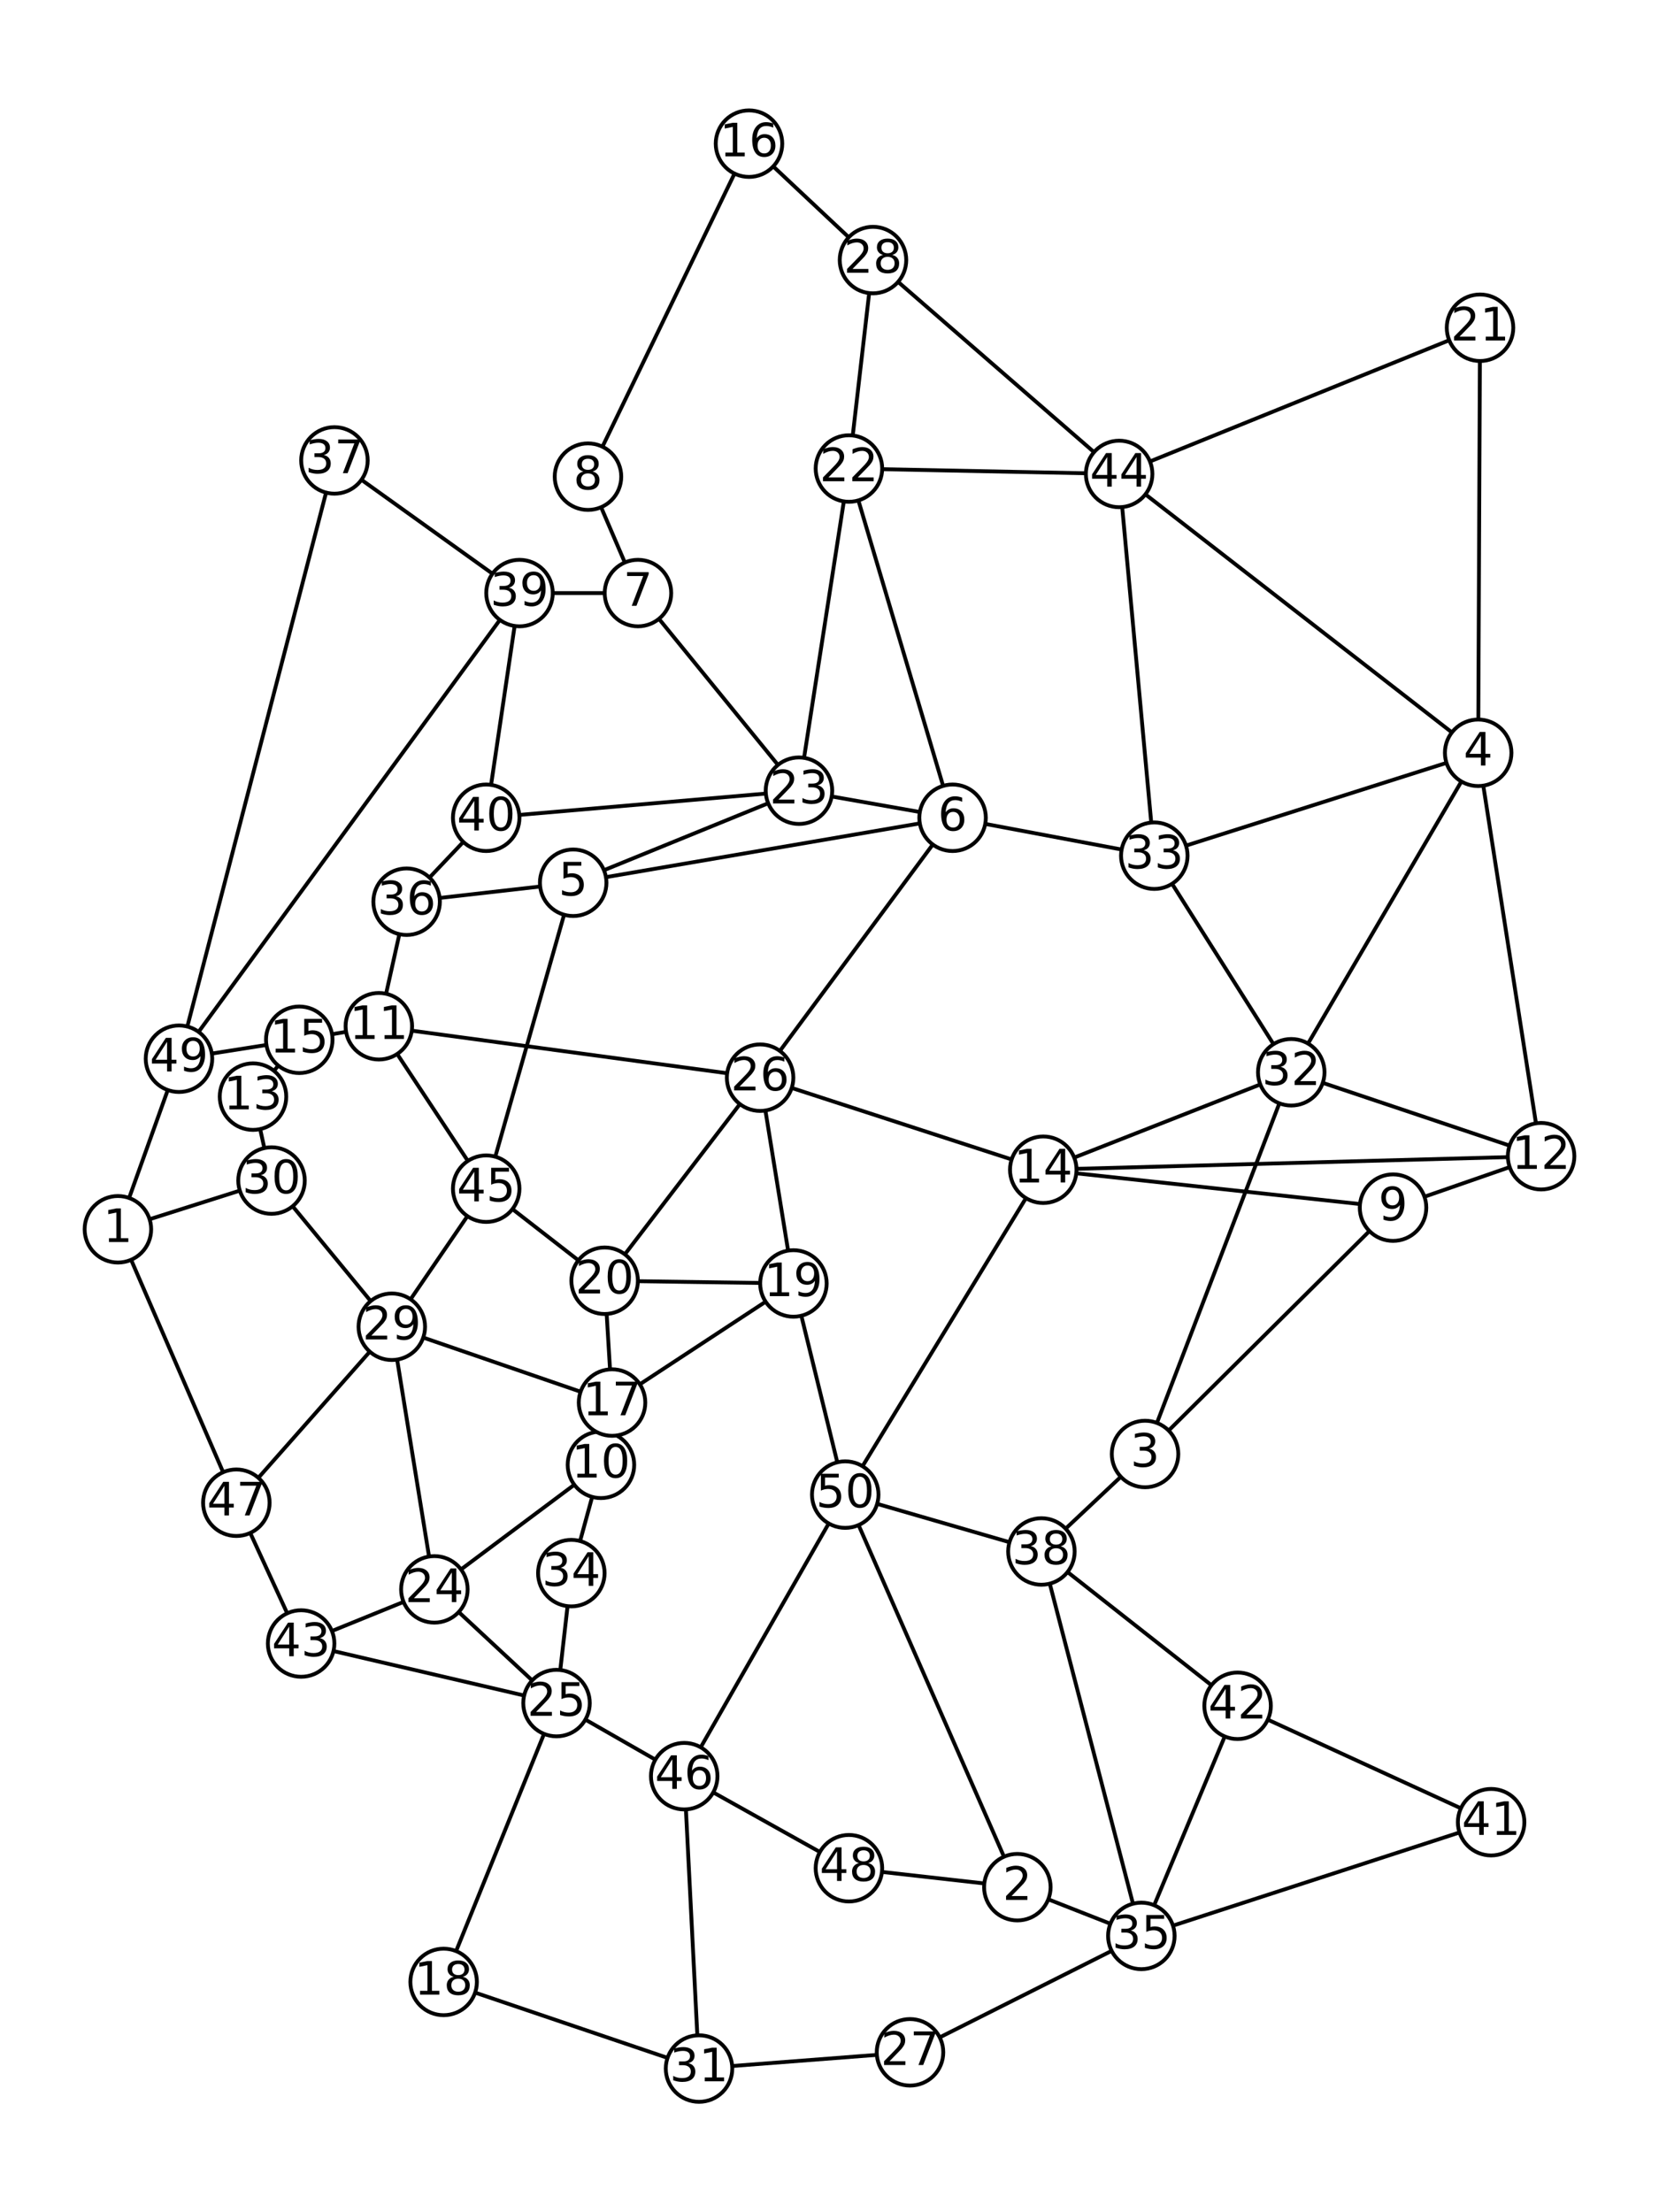 <?xml version="1.0" encoding="utf-8" standalone="no"?>
<!DOCTYPE svg PUBLIC "-//W3C//DTD SVG 1.1//EN"
  "http://www.w3.org/Graphics/SVG/1.1/DTD/svg11.dtd">
<!-- Created with matplotlib (https://matplotlib.org/) -->
<svg height="576pt" version="1.1" viewBox="0 0 432 576" width="432pt" xmlns="http://www.w3.org/2000/svg" xmlns:xlink="http://www.w3.org/1999/xlink">
 <defs>
  <style type="text/css">
*{stroke-linecap:butt;stroke-linejoin:round;}
  </style>
 </defs>
 <g id="figure_1">
  <g id="patch_1">
   <path d="M 0 576 
L 432 576 
L 432 0 
L 0 0 
z
" style="fill:#ffffff;"/>
  </g>
  <g id="axes_1">
   <g id="LineCollection_1">
    <path clip-path="url(#pf775ace944)" d="M 30.701 320.073 
L 70.701 307.385 
" style="fill:none;stroke:#000000;"/>
    <path clip-path="url(#pf775ace944)" d="M 30.701 320.073 
L 61.544 391.27 
" style="fill:none;stroke:#000000;"/>
    <path clip-path="url(#pf775ace944)" d="M 30.701 320.073 
L 46.605 275.664 
" style="fill:none;stroke:#000000;"/>
    <path clip-path="url(#pf775ace944)" d="M 264.915 491.367 
L 221.06 486.433 
" style="fill:none;stroke:#000000;"/>
    <path clip-path="url(#pf775ace944)" d="M 264.915 491.367 
L 297.204 504.056 
" style="fill:none;stroke:#000000;"/>
    <path clip-path="url(#pf775ace944)" d="M 264.915 491.367 
L 220.096 389.155 
" style="fill:none;stroke:#000000;"/>
    <path clip-path="url(#pf775ace944)" d="M 298.168 378.581 
L 362.745 314.434 
" style="fill:none;stroke:#000000;"/>
    <path clip-path="url(#pf775ace944)" d="M 298.168 378.581 
L 336.239 279.189 
" style="fill:none;stroke:#000000;"/>
    <path clip-path="url(#pf775ace944)" d="M 298.168 378.581 
L 271.18 403.958 
" style="fill:none;stroke:#000000;"/>
    <path clip-path="url(#pf775ace944)" d="M 384.914 196.009 
L 401.299 301.041 
" style="fill:none;stroke:#000000;"/>
    <path clip-path="url(#pf775ace944)" d="M 384.914 196.009 
L 385.395 85.338 
" style="fill:none;stroke:#000000;"/>
    <path clip-path="url(#pf775ace944)" d="M 384.914 196.009 
L 336.239 279.189 
" style="fill:none;stroke:#000000;"/>
    <path clip-path="url(#pf775ace944)" d="M 384.914 196.009 
L 300.577 222.796 
" style="fill:none;stroke:#000000;"/>
    <path clip-path="url(#pf775ace944)" d="M 384.914 196.009 
L 291.421 123.403 
" style="fill:none;stroke:#000000;"/>
    <path clip-path="url(#pf775ace944)" d="M 149.254 229.845 
L 248.048 212.927 
" style="fill:none;stroke:#000000;"/>
    <path clip-path="url(#pf775ace944)" d="M 149.254 229.845 
L 208.048 205.878 
" style="fill:none;stroke:#000000;"/>
    <path clip-path="url(#pf775ace944)" d="M 149.254 229.845 
L 105.881 234.779 
" style="fill:none;stroke:#000000;"/>
    <path clip-path="url(#pf775ace944)" d="M 149.254 229.845 
L 126.604 309.5 
" style="fill:none;stroke:#000000;"/>
    <path clip-path="url(#pf775ace944)" d="M 248.048 212.927 
L 221.06 121.993 
" style="fill:none;stroke:#000000;"/>
    <path clip-path="url(#pf775ace944)" d="M 248.048 212.927 
L 208.048 205.878 
" style="fill:none;stroke:#000000;"/>
    <path clip-path="url(#pf775ace944)" d="M 248.048 212.927 
L 197.928 280.598 
" style="fill:none;stroke:#000000;"/>
    <path clip-path="url(#pf775ace944)" d="M 248.048 212.927 
L 300.577 222.796 
" style="fill:none;stroke:#000000;"/>
    <path clip-path="url(#pf775ace944)" d="M 166.121 154.419 
L 153.109 124.108 
" style="fill:none;stroke:#000000;"/>
    <path clip-path="url(#pf775ace944)" d="M 166.121 154.419 
L 208.048 205.878 
" style="fill:none;stroke:#000000;"/>
    <path clip-path="url(#pf775ace944)" d="M 166.121 154.419 
L 135.278 154.419 
" style="fill:none;stroke:#000000;"/>
    <path clip-path="url(#pf775ace944)" d="M 153.109 124.108 
L 195.036 37.404 
" style="fill:none;stroke:#000000;"/>
    <path clip-path="url(#pf775ace944)" d="M 362.745 314.434 
L 401.299 301.041 
" style="fill:none;stroke:#000000;"/>
    <path clip-path="url(#pf775ace944)" d="M 362.745 314.434 
L 271.662 304.565 
" style="fill:none;stroke:#000000;"/>
    <path clip-path="url(#pf775ace944)" d="M 156.483 381.401 
L 159.374 365.188 
" style="fill:none;stroke:#000000;"/>
    <path clip-path="url(#pf775ace944)" d="M 156.483 381.401 
L 113.11 413.827 
" style="fill:none;stroke:#000000;"/>
    <path clip-path="url(#pf775ace944)" d="M 156.483 381.401 
L 148.772 409.597 
" style="fill:none;stroke:#000000;"/>
    <path clip-path="url(#pf775ace944)" d="M 98.652 267.205 
L 77.929 270.73 
" style="fill:none;stroke:#000000;"/>
    <path clip-path="url(#pf775ace944)" d="M 98.652 267.205 
L 197.928 280.598 
" style="fill:none;stroke:#000000;"/>
    <path clip-path="url(#pf775ace944)" d="M 98.652 267.205 
L 105.881 234.779 
" style="fill:none;stroke:#000000;"/>
    <path clip-path="url(#pf775ace944)" d="M 98.652 267.205 
L 126.604 309.5 
" style="fill:none;stroke:#000000;"/>
    <path clip-path="url(#pf775ace944)" d="M 401.299 301.041 
L 271.662 304.565 
" style="fill:none;stroke:#000000;"/>
    <path clip-path="url(#pf775ace944)" d="M 401.299 301.041 
L 336.239 279.189 
" style="fill:none;stroke:#000000;"/>
    <path clip-path="url(#pf775ace944)" d="M 65.881 285.533 
L 77.929 270.73 
" style="fill:none;stroke:#000000;"/>
    <path clip-path="url(#pf775ace944)" d="M 65.881 285.533 
L 70.701 307.385 
" style="fill:none;stroke:#000000;"/>
    <path clip-path="url(#pf775ace944)" d="M 271.662 304.565 
L 197.928 280.598 
" style="fill:none;stroke:#000000;"/>
    <path clip-path="url(#pf775ace944)" d="M 271.662 304.565 
L 336.239 279.189 
" style="fill:none;stroke:#000000;"/>
    <path clip-path="url(#pf775ace944)" d="M 271.662 304.565 
L 220.096 389.155 
" style="fill:none;stroke:#000000;"/>
    <path clip-path="url(#pf775ace944)" d="M 77.929 270.73 
L 46.605 275.664 
" style="fill:none;stroke:#000000;"/>
    <path clip-path="url(#pf775ace944)" d="M 195.036 37.404 
L 227.325 67.715 
" style="fill:none;stroke:#000000;"/>
    <path clip-path="url(#pf775ace944)" d="M 159.374 365.188 
L 206.603 334.172 
" style="fill:none;stroke:#000000;"/>
    <path clip-path="url(#pf775ace944)" d="M 159.374 365.188 
L 157.447 333.467 
" style="fill:none;stroke:#000000;"/>
    <path clip-path="url(#pf775ace944)" d="M 159.374 365.188 
L 102.026 345.45 
" style="fill:none;stroke:#000000;"/>
    <path clip-path="url(#pf775ace944)" d="M 115.519 516.039 
L 144.917 443.433 
" style="fill:none;stroke:#000000;"/>
    <path clip-path="url(#pf775ace944)" d="M 115.519 516.039 
L 182.025 538.596 
" style="fill:none;stroke:#000000;"/>
    <path clip-path="url(#pf775ace944)" d="M 206.603 334.172 
L 157.447 333.467 
" style="fill:none;stroke:#000000;"/>
    <path clip-path="url(#pf775ace944)" d="M 206.603 334.172 
L 197.928 280.598 
" style="fill:none;stroke:#000000;"/>
    <path clip-path="url(#pf775ace944)" d="M 206.603 334.172 
L 220.096 389.155 
" style="fill:none;stroke:#000000;"/>
    <path clip-path="url(#pf775ace944)" d="M 157.447 333.467 
L 197.928 280.598 
" style="fill:none;stroke:#000000;"/>
    <path clip-path="url(#pf775ace944)" d="M 157.447 333.467 
L 126.604 309.5 
" style="fill:none;stroke:#000000;"/>
    <path clip-path="url(#pf775ace944)" d="M 385.395 85.338 
L 291.421 123.403 
" style="fill:none;stroke:#000000;"/>
    <path clip-path="url(#pf775ace944)" d="M 221.06 121.993 
L 208.048 205.878 
" style="fill:none;stroke:#000000;"/>
    <path clip-path="url(#pf775ace944)" d="M 221.06 121.993 
L 227.325 67.715 
" style="fill:none;stroke:#000000;"/>
    <path clip-path="url(#pf775ace944)" d="M 221.06 121.993 
L 291.421 123.403 
" style="fill:none;stroke:#000000;"/>
    <path clip-path="url(#pf775ace944)" d="M 208.048 205.878 
L 126.604 212.927 
" style="fill:none;stroke:#000000;"/>
    <path clip-path="url(#pf775ace944)" d="M 113.11 413.827 
L 144.917 443.433 
" style="fill:none;stroke:#000000;"/>
    <path clip-path="url(#pf775ace944)" d="M 113.11 413.827 
L 102.026 345.45 
" style="fill:none;stroke:#000000;"/>
    <path clip-path="url(#pf775ace944)" d="M 113.11 413.827 
L 78.411 427.925 
" style="fill:none;stroke:#000000;"/>
    <path clip-path="url(#pf775ace944)" d="M 144.917 443.433 
L 148.772 409.597 
" style="fill:none;stroke:#000000;"/>
    <path clip-path="url(#pf775ace944)" d="M 144.917 443.433 
L 78.411 427.925 
" style="fill:none;stroke:#000000;"/>
    <path clip-path="url(#pf775ace944)" d="M 144.917 443.433 
L 178.169 462.466 
" style="fill:none;stroke:#000000;"/>
    <path clip-path="url(#pf775ace944)" d="M 236.964 534.367 
L 182.025 538.596 
" style="fill:none;stroke:#000000;"/>
    <path clip-path="url(#pf775ace944)" d="M 236.964 534.367 
L 297.204 504.056 
" style="fill:none;stroke:#000000;"/>
    <path clip-path="url(#pf775ace944)" d="M 227.325 67.715 
L 291.421 123.403 
" style="fill:none;stroke:#000000;"/>
    <path clip-path="url(#pf775ace944)" d="M 102.026 345.45 
L 70.701 307.385 
" style="fill:none;stroke:#000000;"/>
    <path clip-path="url(#pf775ace944)" d="M 102.026 345.45 
L 126.604 309.5 
" style="fill:none;stroke:#000000;"/>
    <path clip-path="url(#pf775ace944)" d="M 102.026 345.45 
L 61.544 391.27 
" style="fill:none;stroke:#000000;"/>
    <path clip-path="url(#pf775ace944)" d="M 182.025 538.596 
L 178.169 462.466 
" style="fill:none;stroke:#000000;"/>
    <path clip-path="url(#pf775ace944)" d="M 336.239 279.189 
L 300.577 222.796 
" style="fill:none;stroke:#000000;"/>
    <path clip-path="url(#pf775ace944)" d="M 300.577 222.796 
L 291.421 123.403 
" style="fill:none;stroke:#000000;"/>
    <path clip-path="url(#pf775ace944)" d="M 297.204 504.056 
L 271.18 403.958 
" style="fill:none;stroke:#000000;"/>
    <path clip-path="url(#pf775ace944)" d="M 297.204 504.056 
L 388.287 474.449 
" style="fill:none;stroke:#000000;"/>
    <path clip-path="url(#pf775ace944)" d="M 297.204 504.056 
L 322.264 444.138 
" style="fill:none;stroke:#000000;"/>
    <path clip-path="url(#pf775ace944)" d="M 105.881 234.779 
L 126.604 212.927 
" style="fill:none;stroke:#000000;"/>
    <path clip-path="url(#pf775ace944)" d="M 87.086 119.878 
L 135.278 154.419 
" style="fill:none;stroke:#000000;"/>
    <path clip-path="url(#pf775ace944)" d="M 87.086 119.878 
L 46.605 275.664 
" style="fill:none;stroke:#000000;"/>
    <path clip-path="url(#pf775ace944)" d="M 271.18 403.958 
L 322.264 444.138 
" style="fill:none;stroke:#000000;"/>
    <path clip-path="url(#pf775ace944)" d="M 271.18 403.958 
L 220.096 389.155 
" style="fill:none;stroke:#000000;"/>
    <path clip-path="url(#pf775ace944)" d="M 135.278 154.419 
L 126.604 212.927 
" style="fill:none;stroke:#000000;"/>
    <path clip-path="url(#pf775ace944)" d="M 135.278 154.419 
L 46.605 275.664 
" style="fill:none;stroke:#000000;"/>
    <path clip-path="url(#pf775ace944)" d="M 388.287 474.449 
L 322.264 444.138 
" style="fill:none;stroke:#000000;"/>
    <path clip-path="url(#pf775ace944)" d="M 78.411 427.925 
L 61.544 391.27 
" style="fill:none;stroke:#000000;"/>
    <path clip-path="url(#pf775ace944)" d="M 178.169 462.466 
L 221.06 486.433 
" style="fill:none;stroke:#000000;"/>
    <path clip-path="url(#pf775ace944)" d="M 178.169 462.466 
L 220.096 389.155 
" style="fill:none;stroke:#000000;"/>
   </g>
   <g id="PathCollection_1">
    <defs>
     <path d="M 0 8.66 
C 2.297 8.66 4.5 7.748 6.124 6.124 
C 7.748 4.5 8.66 2.297 8.66 0 
C 8.66 -2.297 7.748 -4.5 6.124 -6.124 
C 4.5 -7.748 2.297 -8.66 0 -8.66 
C -2.297 -8.66 -4.5 -7.748 -6.124 -6.124 
C -7.748 -4.5 -8.66 -2.297 -8.66 0 
C -8.66 2.297 -7.748 4.5 -6.124 6.124 
C -4.5 7.748 -2.297 8.66 0 8.66 
z
" id="m51537113e6" style="stroke:#000000;"/>
    </defs>
    <g clip-path="url(#pf775ace944)">
     <use style="fill:#ffffff;stroke:#000000;" x="30.701" xlink:href="#m51537113e6" y="320.073"/>
     <use style="fill:#ffffff;stroke:#000000;" x="264.915" xlink:href="#m51537113e6" y="491.367"/>
     <use style="fill:#ffffff;stroke:#000000;" x="298.168" xlink:href="#m51537113e6" y="378.581"/>
     <use style="fill:#ffffff;stroke:#000000;" x="384.914" xlink:href="#m51537113e6" y="196.009"/>
     <use style="fill:#ffffff;stroke:#000000;" x="149.254" xlink:href="#m51537113e6" y="229.845"/>
     <use style="fill:#ffffff;stroke:#000000;" x="248.048" xlink:href="#m51537113e6" y="212.927"/>
     <use style="fill:#ffffff;stroke:#000000;" x="166.121" xlink:href="#m51537113e6" y="154.419"/>
     <use style="fill:#ffffff;stroke:#000000;" x="153.109" xlink:href="#m51537113e6" y="124.108"/>
     <use style="fill:#ffffff;stroke:#000000;" x="362.745" xlink:href="#m51537113e6" y="314.434"/>
     <use style="fill:#ffffff;stroke:#000000;" x="156.483" xlink:href="#m51537113e6" y="381.401"/>
     <use style="fill:#ffffff;stroke:#000000;" x="98.652" xlink:href="#m51537113e6" y="267.205"/>
     <use style="fill:#ffffff;stroke:#000000;" x="401.299" xlink:href="#m51537113e6" y="301.041"/>
     <use style="fill:#ffffff;stroke:#000000;" x="65.881" xlink:href="#m51537113e6" y="285.533"/>
     <use style="fill:#ffffff;stroke:#000000;" x="271.662" xlink:href="#m51537113e6" y="304.565"/>
     <use style="fill:#ffffff;stroke:#000000;" x="77.929" xlink:href="#m51537113e6" y="270.73"/>
     <use style="fill:#ffffff;stroke:#000000;" x="195.036" xlink:href="#m51537113e6" y="37.404"/>
     <use style="fill:#ffffff;stroke:#000000;" x="159.374" xlink:href="#m51537113e6" y="365.188"/>
     <use style="fill:#ffffff;stroke:#000000;" x="115.519" xlink:href="#m51537113e6" y="516.039"/>
     <use style="fill:#ffffff;stroke:#000000;" x="206.603" xlink:href="#m51537113e6" y="334.172"/>
     <use style="fill:#ffffff;stroke:#000000;" x="157.447" xlink:href="#m51537113e6" y="333.467"/>
     <use style="fill:#ffffff;stroke:#000000;" x="385.395" xlink:href="#m51537113e6" y="85.338"/>
     <use style="fill:#ffffff;stroke:#000000;" x="221.06" xlink:href="#m51537113e6" y="121.993"/>
     <use style="fill:#ffffff;stroke:#000000;" x="208.048" xlink:href="#m51537113e6" y="205.878"/>
     <use style="fill:#ffffff;stroke:#000000;" x="113.11" xlink:href="#m51537113e6" y="413.827"/>
     <use style="fill:#ffffff;stroke:#000000;" x="144.917" xlink:href="#m51537113e6" y="443.433"/>
     <use style="fill:#ffffff;stroke:#000000;" x="197.928" xlink:href="#m51537113e6" y="280.598"/>
     <use style="fill:#ffffff;stroke:#000000;" x="236.964" xlink:href="#m51537113e6" y="534.367"/>
     <use style="fill:#ffffff;stroke:#000000;" x="227.325" xlink:href="#m51537113e6" y="67.715"/>
     <use style="fill:#ffffff;stroke:#000000;" x="102.026" xlink:href="#m51537113e6" y="345.45"/>
     <use style="fill:#ffffff;stroke:#000000;" x="70.701" xlink:href="#m51537113e6" y="307.385"/>
     <use style="fill:#ffffff;stroke:#000000;" x="182.025" xlink:href="#m51537113e6" y="538.596"/>
     <use style="fill:#ffffff;stroke:#000000;" x="336.239" xlink:href="#m51537113e6" y="279.189"/>
     <use style="fill:#ffffff;stroke:#000000;" x="300.577" xlink:href="#m51537113e6" y="222.796"/>
     <use style="fill:#ffffff;stroke:#000000;" x="148.772" xlink:href="#m51537113e6" y="409.597"/>
     <use style="fill:#ffffff;stroke:#000000;" x="297.204" xlink:href="#m51537113e6" y="504.056"/>
     <use style="fill:#ffffff;stroke:#000000;" x="105.881" xlink:href="#m51537113e6" y="234.779"/>
     <use style="fill:#ffffff;stroke:#000000;" x="87.086" xlink:href="#m51537113e6" y="119.878"/>
     <use style="fill:#ffffff;stroke:#000000;" x="271.18" xlink:href="#m51537113e6" y="403.958"/>
     <use style="fill:#ffffff;stroke:#000000;" x="135.278" xlink:href="#m51537113e6" y="154.419"/>
     <use style="fill:#ffffff;stroke:#000000;" x="126.604" xlink:href="#m51537113e6" y="212.927"/>
     <use style="fill:#ffffff;stroke:#000000;" x="388.287" xlink:href="#m51537113e6" y="474.449"/>
     <use style="fill:#ffffff;stroke:#000000;" x="322.264" xlink:href="#m51537113e6" y="444.138"/>
     <use style="fill:#ffffff;stroke:#000000;" x="78.411" xlink:href="#m51537113e6" y="427.925"/>
     <use style="fill:#ffffff;stroke:#000000;" x="291.421" xlink:href="#m51537113e6" y="123.403"/>
     <use style="fill:#ffffff;stroke:#000000;" x="126.604" xlink:href="#m51537113e6" y="309.5"/>
     <use style="fill:#ffffff;stroke:#000000;" x="178.169" xlink:href="#m51537113e6" y="462.466"/>
     <use style="fill:#ffffff;stroke:#000000;" x="61.544" xlink:href="#m51537113e6" y="391.27"/>
     <use style="fill:#ffffff;stroke:#000000;" x="221.06" xlink:href="#m51537113e6" y="486.433"/>
     <use style="fill:#ffffff;stroke:#000000;" x="46.605" xlink:href="#m51537113e6" y="275.664"/>
     <use style="fill:#ffffff;stroke:#000000;" x="220.096" xlink:href="#m51537113e6" y="389.155"/>
    </g>
   </g>
   <g id="text_1">
    <g clip-path="url(#pf775ace944)">
     <!-- 1 -->
     <defs>
      <path d="M 12.406 8.297 
L 28.516 8.297 
L 28.516 63.922 
L 10.984 60.406 
L 10.984 69.391 
L 28.422 72.906 
L 38.281 72.906 
L 38.281 8.297 
L 54.391 8.297 
L 54.391 0 
L 12.406 0 
z
" id="DejaVuSans-49"/>
     </defs>
     <g transform="translate(26.884 323.385)scale(0.12 -0.12)">
      <use xlink:href="#DejaVuSans-49"/>
     </g>
    </g>
   </g>
   <g id="text_2">
    <g clip-path="url(#pf775ace944)">
     <!-- 2 -->
     <defs>
      <path d="M 19.188 8.297 
L 53.609 8.297 
L 53.609 0 
L 7.328 0 
L 7.328 8.297 
Q 12.938 14.109 22.625 23.891 
Q 32.328 33.688 34.812 36.531 
Q 39.547 41.844 41.422 45.531 
Q 43.312 49.219 43.312 52.781 
Q 43.312 58.594 39.234 62.25 
Q 35.156 65.922 28.609 65.922 
Q 23.969 65.922 18.812 64.312 
Q 13.672 62.703 7.812 59.422 
L 7.812 69.391 
Q 13.766 71.781 18.938 73 
Q 24.125 74.219 28.422 74.219 
Q 39.75 74.219 46.484 68.547 
Q 53.219 62.891 53.219 53.422 
Q 53.219 48.922 51.531 44.891 
Q 49.859 40.875 45.406 35.406 
Q 44.188 33.984 37.641 27.219 
Q 31.109 20.453 19.188 8.297 
z
" id="DejaVuSans-50"/>
     </defs>
     <g transform="translate(261.098 494.678)scale(0.12 -0.12)">
      <use xlink:href="#DejaVuSans-50"/>
     </g>
    </g>
   </g>
   <g id="text_3">
    <g clip-path="url(#pf775ace944)">
     <!-- 3 -->
     <defs>
      <path d="M 40.578 39.312 
Q 47.656 37.797 51.625 33 
Q 55.609 28.219 55.609 21.188 
Q 55.609 10.406 48.188 4.484 
Q 40.766 -1.422 27.094 -1.422 
Q 22.516 -1.422 17.656 -0.516 
Q 12.797 0.391 7.625 2.203 
L 7.625 11.719 
Q 11.719 9.328 16.594 8.109 
Q 21.484 6.891 26.812 6.891 
Q 36.078 6.891 40.938 10.547 
Q 45.797 14.203 45.797 21.188 
Q 45.797 27.641 41.281 31.266 
Q 36.766 34.906 28.719 34.906 
L 20.219 34.906 
L 20.219 43.016 
L 29.109 43.016 
Q 36.375 43.016 40.234 45.922 
Q 44.094 48.828 44.094 54.297 
Q 44.094 59.906 40.109 62.906 
Q 36.141 65.922 28.719 65.922 
Q 24.656 65.922 20.016 65.031 
Q 15.375 64.156 9.812 62.312 
L 9.812 71.094 
Q 15.438 72.656 20.344 73.438 
Q 25.25 74.219 29.594 74.219 
Q 40.828 74.219 47.359 69.109 
Q 53.906 64.016 53.906 55.328 
Q 53.906 49.266 50.438 45.094 
Q 46.969 40.922 40.578 39.312 
z
" id="DejaVuSans-51"/>
     </defs>
     <g transform="translate(294.35 381.892)scale(0.12 -0.12)">
      <use xlink:href="#DejaVuSans-51"/>
     </g>
    </g>
   </g>
   <g id="text_4">
    <g clip-path="url(#pf775ace944)">
     <!-- 4 -->
     <defs>
      <path d="M 37.797 64.312 
L 12.891 25.391 
L 37.797 25.391 
z
M 35.203 72.906 
L 47.609 72.906 
L 47.609 25.391 
L 58.016 25.391 
L 58.016 17.188 
L 47.609 17.188 
L 47.609 0 
L 37.797 0 
L 37.797 17.188 
L 4.891 17.188 
L 4.891 26.703 
z
" id="DejaVuSans-52"/>
     </defs>
     <g transform="translate(381.096 199.32)scale(0.12 -0.12)">
      <use xlink:href="#DejaVuSans-52"/>
     </g>
    </g>
   </g>
   <g id="text_5">
    <g clip-path="url(#pf775ace944)">
     <!-- 5 -->
     <defs>
      <path d="M 10.797 72.906 
L 49.516 72.906 
L 49.516 64.594 
L 19.828 64.594 
L 19.828 46.734 
Q 21.969 47.469 24.109 47.828 
Q 26.266 48.188 28.422 48.188 
Q 40.625 48.188 47.75 41.5 
Q 54.891 34.812 54.891 23.391 
Q 54.891 11.625 47.562 5.094 
Q 40.234 -1.422 26.906 -1.422 
Q 22.312 -1.422 17.547 -0.641 
Q 12.797 0.141 7.719 1.703 
L 7.719 11.625 
Q 12.109 9.234 16.797 8.062 
Q 21.484 6.891 26.703 6.891 
Q 35.156 6.891 40.078 11.328 
Q 45.016 15.766 45.016 23.391 
Q 45.016 31 40.078 35.438 
Q 35.156 39.891 26.703 39.891 
Q 22.75 39.891 18.812 39.016 
Q 14.891 38.141 10.797 36.281 
z
" id="DejaVuSans-53"/>
     </defs>
     <g transform="translate(145.436 233.156)scale(0.12 -0.12)">
      <use xlink:href="#DejaVuSans-53"/>
     </g>
    </g>
   </g>
   <g id="text_6">
    <g clip-path="url(#pf775ace944)">
     <!-- 6 -->
     <defs>
      <path d="M 33.016 40.375 
Q 26.375 40.375 22.484 35.828 
Q 18.609 31.297 18.609 23.391 
Q 18.609 15.531 22.484 10.953 
Q 26.375 6.391 33.016 6.391 
Q 39.656 6.391 43.531 10.953 
Q 47.406 15.531 47.406 23.391 
Q 47.406 31.297 43.531 35.828 
Q 39.656 40.375 33.016 40.375 
z
M 52.594 71.297 
L 52.594 62.312 
Q 48.875 64.062 45.094 64.984 
Q 41.312 65.922 37.594 65.922 
Q 27.828 65.922 22.672 59.328 
Q 17.531 52.734 16.797 39.406 
Q 19.672 43.656 24.016 45.922 
Q 28.375 48.188 33.594 48.188 
Q 44.578 48.188 50.953 41.516 
Q 57.328 34.859 57.328 23.391 
Q 57.328 12.156 50.688 5.359 
Q 44.047 -1.422 33.016 -1.422 
Q 20.359 -1.422 13.672 8.266 
Q 6.984 17.969 6.984 36.375 
Q 6.984 53.656 15.188 63.938 
Q 23.391 74.219 37.203 74.219 
Q 40.922 74.219 44.703 73.484 
Q 48.484 72.75 52.594 71.297 
z
" id="DejaVuSans-54"/>
     </defs>
     <g transform="translate(244.23 216.238)scale(0.12 -0.12)">
      <use xlink:href="#DejaVuSans-54"/>
     </g>
    </g>
   </g>
   <g id="text_7">
    <g clip-path="url(#pf775ace944)">
     <!-- 7 -->
     <defs>
      <path d="M 8.203 72.906 
L 55.078 72.906 
L 55.078 68.703 
L 28.609 0 
L 18.312 0 
L 43.219 64.594 
L 8.203 64.594 
z
" id="DejaVuSans-55"/>
     </defs>
     <g transform="translate(162.304 157.73)scale(0.12 -0.12)">
      <use xlink:href="#DejaVuSans-55"/>
     </g>
    </g>
   </g>
   <g id="text_8">
    <g clip-path="url(#pf775ace944)">
     <!-- 8 -->
     <defs>
      <path d="M 31.781 34.625 
Q 24.75 34.625 20.719 30.859 
Q 16.703 27.094 16.703 20.516 
Q 16.703 13.922 20.719 10.156 
Q 24.75 6.391 31.781 6.391 
Q 38.812 6.391 42.859 10.172 
Q 46.922 13.969 46.922 20.516 
Q 46.922 27.094 42.891 30.859 
Q 38.875 34.625 31.781 34.625 
z
M 21.922 38.812 
Q 15.578 40.375 12.031 44.719 
Q 8.5 49.078 8.5 55.328 
Q 8.5 64.062 14.719 69.141 
Q 20.953 74.219 31.781 74.219 
Q 42.672 74.219 48.875 69.141 
Q 55.078 64.062 55.078 55.328 
Q 55.078 49.078 51.531 44.719 
Q 48 40.375 41.703 38.812 
Q 48.828 37.156 52.797 32.312 
Q 56.781 27.484 56.781 20.516 
Q 56.781 9.906 50.312 4.234 
Q 43.844 -1.422 31.781 -1.422 
Q 19.734 -1.422 13.25 4.234 
Q 6.781 9.906 6.781 20.516 
Q 6.781 27.484 10.781 32.312 
Q 14.797 37.156 21.922 38.812 
z
M 18.312 54.391 
Q 18.312 48.734 21.844 45.562 
Q 25.391 42.391 31.781 42.391 
Q 38.141 42.391 41.719 45.562 
Q 45.312 48.734 45.312 54.391 
Q 45.312 60.062 41.719 63.234 
Q 38.141 66.406 31.781 66.406 
Q 25.391 66.406 21.844 63.234 
Q 18.312 60.062 18.312 54.391 
z
" id="DejaVuSans-56"/>
     </defs>
     <g transform="translate(149.292 127.419)scale(0.12 -0.12)">
      <use xlink:href="#DejaVuSans-56"/>
     </g>
    </g>
   </g>
   <g id="text_9">
    <g clip-path="url(#pf775ace944)">
     <!-- 9 -->
     <defs>
      <path d="M 10.984 1.516 
L 10.984 10.5 
Q 14.703 8.734 18.5 7.812 
Q 22.312 6.891 25.984 6.891 
Q 35.75 6.891 40.891 13.453 
Q 46.047 20.016 46.781 33.406 
Q 43.953 29.203 39.594 26.953 
Q 35.25 24.703 29.984 24.703 
Q 19.047 24.703 12.672 31.312 
Q 6.297 37.938 6.297 49.422 
Q 6.297 60.641 12.938 67.422 
Q 19.578 74.219 30.609 74.219 
Q 43.266 74.219 49.922 64.516 
Q 56.594 54.828 56.594 36.375 
Q 56.594 19.141 48.406 8.859 
Q 40.234 -1.422 26.422 -1.422 
Q 22.703 -1.422 18.891 -0.688 
Q 15.094 0.047 10.984 1.516 
z
M 30.609 32.422 
Q 37.25 32.422 41.125 36.953 
Q 45.016 41.5 45.016 49.422 
Q 45.016 57.281 41.125 61.844 
Q 37.25 66.406 30.609 66.406 
Q 23.969 66.406 20.094 61.844 
Q 16.219 57.281 16.219 49.422 
Q 16.219 41.5 20.094 36.953 
Q 23.969 32.422 30.609 32.422 
z
" id="DejaVuSans-57"/>
     </defs>
     <g transform="translate(358.928 317.745)scale(0.12 -0.12)">
      <use xlink:href="#DejaVuSans-57"/>
     </g>
    </g>
   </g>
   <g id="text_10">
    <g clip-path="url(#pf775ace944)">
     <!-- 10 -->
     <defs>
      <path d="M 31.781 66.406 
Q 24.172 66.406 20.328 58.906 
Q 16.5 51.422 16.5 36.375 
Q 16.5 21.391 20.328 13.891 
Q 24.172 6.391 31.781 6.391 
Q 39.453 6.391 43.281 13.891 
Q 47.125 21.391 47.125 36.375 
Q 47.125 51.422 43.281 58.906 
Q 39.453 66.406 31.781 66.406 
z
M 31.781 74.219 
Q 44.047 74.219 50.516 64.516 
Q 56.984 54.828 56.984 36.375 
Q 56.984 17.969 50.516 8.266 
Q 44.047 -1.422 31.781 -1.422 
Q 19.531 -1.422 13.062 8.266 
Q 6.594 17.969 6.594 36.375 
Q 6.594 54.828 13.062 64.516 
Q 19.531 74.219 31.781 74.219 
z
" id="DejaVuSans-48"/>
     </defs>
     <g transform="translate(148.848 384.712)scale(0.12 -0.12)">
      <use xlink:href="#DejaVuSans-49"/>
      <use x="63.623" xlink:href="#DejaVuSans-48"/>
     </g>
    </g>
   </g>
   <g id="text_11">
    <g clip-path="url(#pf775ace944)">
     <!-- 11 -->
     <g transform="translate(91.017 270.516)scale(0.12 -0.12)">
      <use xlink:href="#DejaVuSans-49"/>
      <use x="63.623" xlink:href="#DejaVuSans-49"/>
     </g>
    </g>
   </g>
   <g id="text_12">
    <g clip-path="url(#pf775ace944)">
     <!-- 12 -->
     <g transform="translate(393.664 304.352)scale(0.12 -0.12)">
      <use xlink:href="#DejaVuSans-49"/>
      <use x="63.623" xlink:href="#DejaVuSans-50"/>
     </g>
    </g>
   </g>
   <g id="text_13">
    <g clip-path="url(#pf775ace944)">
     <!-- 13 -->
     <g transform="translate(58.246 288.844)scale(0.12 -0.12)">
      <use xlink:href="#DejaVuSans-49"/>
      <use x="63.623" xlink:href="#DejaVuSans-51"/>
     </g>
    </g>
   </g>
   <g id="text_14">
    <g clip-path="url(#pf775ace944)">
     <!-- 14 -->
     <g transform="translate(264.027 307.877)scale(0.12 -0.12)">
      <use xlink:href="#DejaVuSans-49"/>
      <use x="63.623" xlink:href="#DejaVuSans-52"/>
     </g>
    </g>
   </g>
   <g id="text_15">
    <g clip-path="url(#pf775ace944)">
     <!-- 15 -->
     <g transform="translate(70.294 274.041)scale(0.12 -0.12)">
      <use xlink:href="#DejaVuSans-49"/>
      <use x="63.623" xlink:href="#DejaVuSans-53"/>
     </g>
    </g>
   </g>
   <g id="text_16">
    <g clip-path="url(#pf775ace944)">
     <!-- 16 -->
     <g transform="translate(187.401 40.715)scale(0.12 -0.12)">
      <use xlink:href="#DejaVuSans-49"/>
      <use x="63.623" xlink:href="#DejaVuSans-54"/>
     </g>
    </g>
   </g>
   <g id="text_17">
    <g clip-path="url(#pf775ace944)">
     <!-- 17 -->
     <g transform="translate(151.739 368.499)scale(0.12 -0.12)">
      <use xlink:href="#DejaVuSans-49"/>
      <use x="63.623" xlink:href="#DejaVuSans-55"/>
     </g>
    </g>
   </g>
   <g id="text_18">
    <g clip-path="url(#pf775ace944)">
     <!-- 18 -->
     <g transform="translate(107.884 519.35)scale(0.12 -0.12)">
      <use xlink:href="#DejaVuSans-49"/>
      <use x="63.623" xlink:href="#DejaVuSans-56"/>
     </g>
    </g>
   </g>
   <g id="text_19">
    <g clip-path="url(#pf775ace944)">
     <!-- 19 -->
     <g transform="translate(198.968 337.483)scale(0.12 -0.12)">
      <use xlink:href="#DejaVuSans-49"/>
      <use x="63.623" xlink:href="#DejaVuSans-57"/>
     </g>
    </g>
   </g>
   <g id="text_20">
    <g clip-path="url(#pf775ace944)">
     <!-- 20 -->
     <g transform="translate(149.812 336.778)scale(0.12 -0.12)">
      <use xlink:href="#DejaVuSans-50"/>
      <use x="63.623" xlink:href="#DejaVuSans-48"/>
     </g>
    </g>
   </g>
   <g id="text_21">
    <g clip-path="url(#pf775ace944)">
     <!-- 21 -->
     <g transform="translate(377.76 88.649)scale(0.12 -0.12)">
      <use xlink:href="#DejaVuSans-50"/>
      <use x="63.623" xlink:href="#DejaVuSans-49"/>
     </g>
    </g>
   </g>
   <g id="text_22">
    <g clip-path="url(#pf775ace944)">
     <!-- 22 -->
     <g transform="translate(213.425 125.304)scale(0.12 -0.12)">
      <use xlink:href="#DejaVuSans-50"/>
      <use x="63.623" xlink:href="#DejaVuSans-50"/>
     </g>
    </g>
   </g>
   <g id="text_23">
    <g clip-path="url(#pf775ace944)">
     <!-- 23 -->
     <g transform="translate(200.413 209.189)scale(0.12 -0.12)">
      <use xlink:href="#DejaVuSans-50"/>
      <use x="63.623" xlink:href="#DejaVuSans-51"/>
     </g>
    </g>
   </g>
   <g id="text_24">
    <g clip-path="url(#pf775ace944)">
     <!-- 24 -->
     <g transform="translate(105.475 417.138)scale(0.12 -0.12)">
      <use xlink:href="#DejaVuSans-50"/>
      <use x="63.623" xlink:href="#DejaVuSans-52"/>
     </g>
    </g>
   </g>
   <g id="text_25">
    <g clip-path="url(#pf775ace944)">
     <!-- 25 -->
     <g transform="translate(137.282 446.744)scale(0.12 -0.12)">
      <use xlink:href="#DejaVuSans-50"/>
      <use x="63.623" xlink:href="#DejaVuSans-53"/>
     </g>
    </g>
   </g>
   <g id="text_26">
    <g clip-path="url(#pf775ace944)">
     <!-- 26 -->
     <g transform="translate(190.293 283.91)scale(0.12 -0.12)">
      <use xlink:href="#DejaVuSans-50"/>
      <use x="63.623" xlink:href="#DejaVuSans-54"/>
     </g>
    </g>
   </g>
   <g id="text_27">
    <g clip-path="url(#pf775ace944)">
     <!-- 27 -->
     <g transform="translate(229.329 537.678)scale(0.12 -0.12)">
      <use xlink:href="#DejaVuSans-50"/>
      <use x="63.623" xlink:href="#DejaVuSans-55"/>
     </g>
    </g>
   </g>
   <g id="text_28">
    <g clip-path="url(#pf775ace944)">
     <!-- 28 -->
     <g transform="translate(219.69 71.026)scale(0.12 -0.12)">
      <use xlink:href="#DejaVuSans-50"/>
      <use x="63.623" xlink:href="#DejaVuSans-56"/>
     </g>
    </g>
   </g>
   <g id="text_29">
    <g clip-path="url(#pf775ace944)">
     <!-- 29 -->
     <g transform="translate(94.391 348.762)scale(0.12 -0.12)">
      <use xlink:href="#DejaVuSans-50"/>
      <use x="63.623" xlink:href="#DejaVuSans-57"/>
     </g>
    </g>
   </g>
   <g id="text_30">
    <g clip-path="url(#pf775ace944)">
     <!-- 30 -->
     <g transform="translate(63.066 310.696)scale(0.12 -0.12)">
      <use xlink:href="#DejaVuSans-51"/>
      <use x="63.623" xlink:href="#DejaVuSans-48"/>
     </g>
    </g>
   </g>
   <g id="text_31">
    <g clip-path="url(#pf775ace944)">
     <!-- 31 -->
     <g transform="translate(174.39 541.907)scale(0.12 -0.12)">
      <use xlink:href="#DejaVuSans-51"/>
      <use x="63.623" xlink:href="#DejaVuSans-49"/>
     </g>
    </g>
   </g>
   <g id="text_32">
    <g clip-path="url(#pf775ace944)">
     <!-- 32 -->
     <g transform="translate(328.604 282.5)scale(0.12 -0.12)">
      <use xlink:href="#DejaVuSans-51"/>
      <use x="63.623" xlink:href="#DejaVuSans-50"/>
     </g>
    </g>
   </g>
   <g id="text_33">
    <g clip-path="url(#pf775ace944)">
     <!-- 33 -->
     <g transform="translate(292.942 226.107)scale(0.12 -0.12)">
      <use xlink:href="#DejaVuSans-51"/>
      <use x="63.623" xlink:href="#DejaVuSans-51"/>
     </g>
    </g>
   </g>
   <g id="text_34">
    <g clip-path="url(#pf775ace944)">
     <!-- 34 -->
     <g transform="translate(141.137 412.909)scale(0.12 -0.12)">
      <use xlink:href="#DejaVuSans-51"/>
      <use x="63.623" xlink:href="#DejaVuSans-52"/>
     </g>
    </g>
   </g>
   <g id="text_35">
    <g clip-path="url(#pf775ace944)">
     <!-- 35 -->
     <g transform="translate(289.569 507.367)scale(0.12 -0.12)">
      <use xlink:href="#DejaVuSans-51"/>
      <use x="63.623" xlink:href="#DejaVuSans-53"/>
     </g>
    </g>
   </g>
   <g id="text_36">
    <g clip-path="url(#pf775ace944)">
     <!-- 36 -->
     <g transform="translate(98.246 238.09)scale(0.12 -0.12)">
      <use xlink:href="#DejaVuSans-51"/>
      <use x="63.623" xlink:href="#DejaVuSans-54"/>
     </g>
    </g>
   </g>
   <g id="text_37">
    <g clip-path="url(#pf775ace944)">
     <!-- 37 -->
     <g transform="translate(79.451 123.19)scale(0.12 -0.12)">
      <use xlink:href="#DejaVuSans-51"/>
      <use x="63.623" xlink:href="#DejaVuSans-55"/>
     </g>
    </g>
   </g>
   <g id="text_38">
    <g clip-path="url(#pf775ace944)">
     <!-- 38 -->
     <g transform="translate(263.545 407.269)scale(0.12 -0.12)">
      <use xlink:href="#DejaVuSans-51"/>
      <use x="63.623" xlink:href="#DejaVuSans-56"/>
     </g>
    </g>
   </g>
   <g id="text_39">
    <g clip-path="url(#pf775ace944)">
     <!-- 39 -->
     <g transform="translate(127.643 157.73)scale(0.12 -0.12)">
      <use xlink:href="#DejaVuSans-51"/>
      <use x="63.623" xlink:href="#DejaVuSans-57"/>
     </g>
    </g>
   </g>
   <g id="text_40">
    <g clip-path="url(#pf775ace944)">
     <!-- 40 -->
     <g transform="translate(118.969 216.238)scale(0.12 -0.12)">
      <use xlink:href="#DejaVuSans-52"/>
      <use x="63.623" xlink:href="#DejaVuSans-48"/>
     </g>
    </g>
   </g>
   <g id="text_41">
    <g clip-path="url(#pf775ace944)">
     <!-- 41 -->
     <g transform="translate(380.652 477.76)scale(0.12 -0.12)">
      <use xlink:href="#DejaVuSans-52"/>
      <use x="63.623" xlink:href="#DejaVuSans-49"/>
     </g>
    </g>
   </g>
   <g id="text_42">
    <g clip-path="url(#pf775ace944)">
     <!-- 42 -->
     <g transform="translate(314.629 447.449)scale(0.12 -0.12)">
      <use xlink:href="#DejaVuSans-52"/>
      <use x="63.623" xlink:href="#DejaVuSans-50"/>
     </g>
    </g>
   </g>
   <g id="text_43">
    <g clip-path="url(#pf775ace944)">
     <!-- 43 -->
     <g transform="translate(70.776 431.236)scale(0.12 -0.12)">
      <use xlink:href="#DejaVuSans-52"/>
      <use x="63.623" xlink:href="#DejaVuSans-51"/>
     </g>
    </g>
   </g>
   <g id="text_44">
    <g clip-path="url(#pf775ace944)">
     <!-- 44 -->
     <g transform="translate(283.786 126.714)scale(0.12 -0.12)">
      <use xlink:href="#DejaVuSans-52"/>
      <use x="63.623" xlink:href="#DejaVuSans-52"/>
     </g>
    </g>
   </g>
   <g id="text_45">
    <g clip-path="url(#pf775ace944)">
     <!-- 45 -->
     <g transform="translate(118.969 312.811)scale(0.12 -0.12)">
      <use xlink:href="#DejaVuSans-52"/>
      <use x="63.623" xlink:href="#DejaVuSans-53"/>
     </g>
    </g>
   </g>
   <g id="text_46">
    <g clip-path="url(#pf775ace944)">
     <!-- 46 -->
     <g transform="translate(170.534 465.777)scale(0.12 -0.12)">
      <use xlink:href="#DejaVuSans-52"/>
      <use x="63.623" xlink:href="#DejaVuSans-54"/>
     </g>
    </g>
   </g>
   <g id="text_47">
    <g clip-path="url(#pf775ace944)">
     <!-- 47 -->
     <g transform="translate(53.909 394.581)scale(0.12 -0.12)">
      <use xlink:href="#DejaVuSans-52"/>
      <use x="63.623" xlink:href="#DejaVuSans-55"/>
     </g>
    </g>
   </g>
   <g id="text_48">
    <g clip-path="url(#pf775ace944)">
     <!-- 48 -->
     <g transform="translate(213.425 489.744)scale(0.12 -0.12)">
      <use xlink:href="#DejaVuSans-52"/>
      <use x="63.623" xlink:href="#DejaVuSans-56"/>
     </g>
    </g>
   </g>
   <g id="text_49">
    <g clip-path="url(#pf775ace944)">
     <!-- 49 -->
     <g transform="translate(38.97 278.975)scale(0.12 -0.12)">
      <use xlink:href="#DejaVuSans-52"/>
      <use x="63.623" xlink:href="#DejaVuSans-57"/>
     </g>
    </g>
   </g>
   <g id="text_50">
    <g clip-path="url(#pf775ace944)">
     <!-- 50 -->
     <g transform="translate(212.461 392.466)scale(0.12 -0.12)">
      <use xlink:href="#DejaVuSans-53"/>
      <use x="63.623" xlink:href="#DejaVuSans-48"/>
     </g>
    </g>
   </g>
  </g>
 </g>
 <defs>
  <clipPath id="pf775ace944">
   <rect height="554.4" width="410.4" x="10.8" y="10.8"/>
  </clipPath>
 </defs>
</svg>
